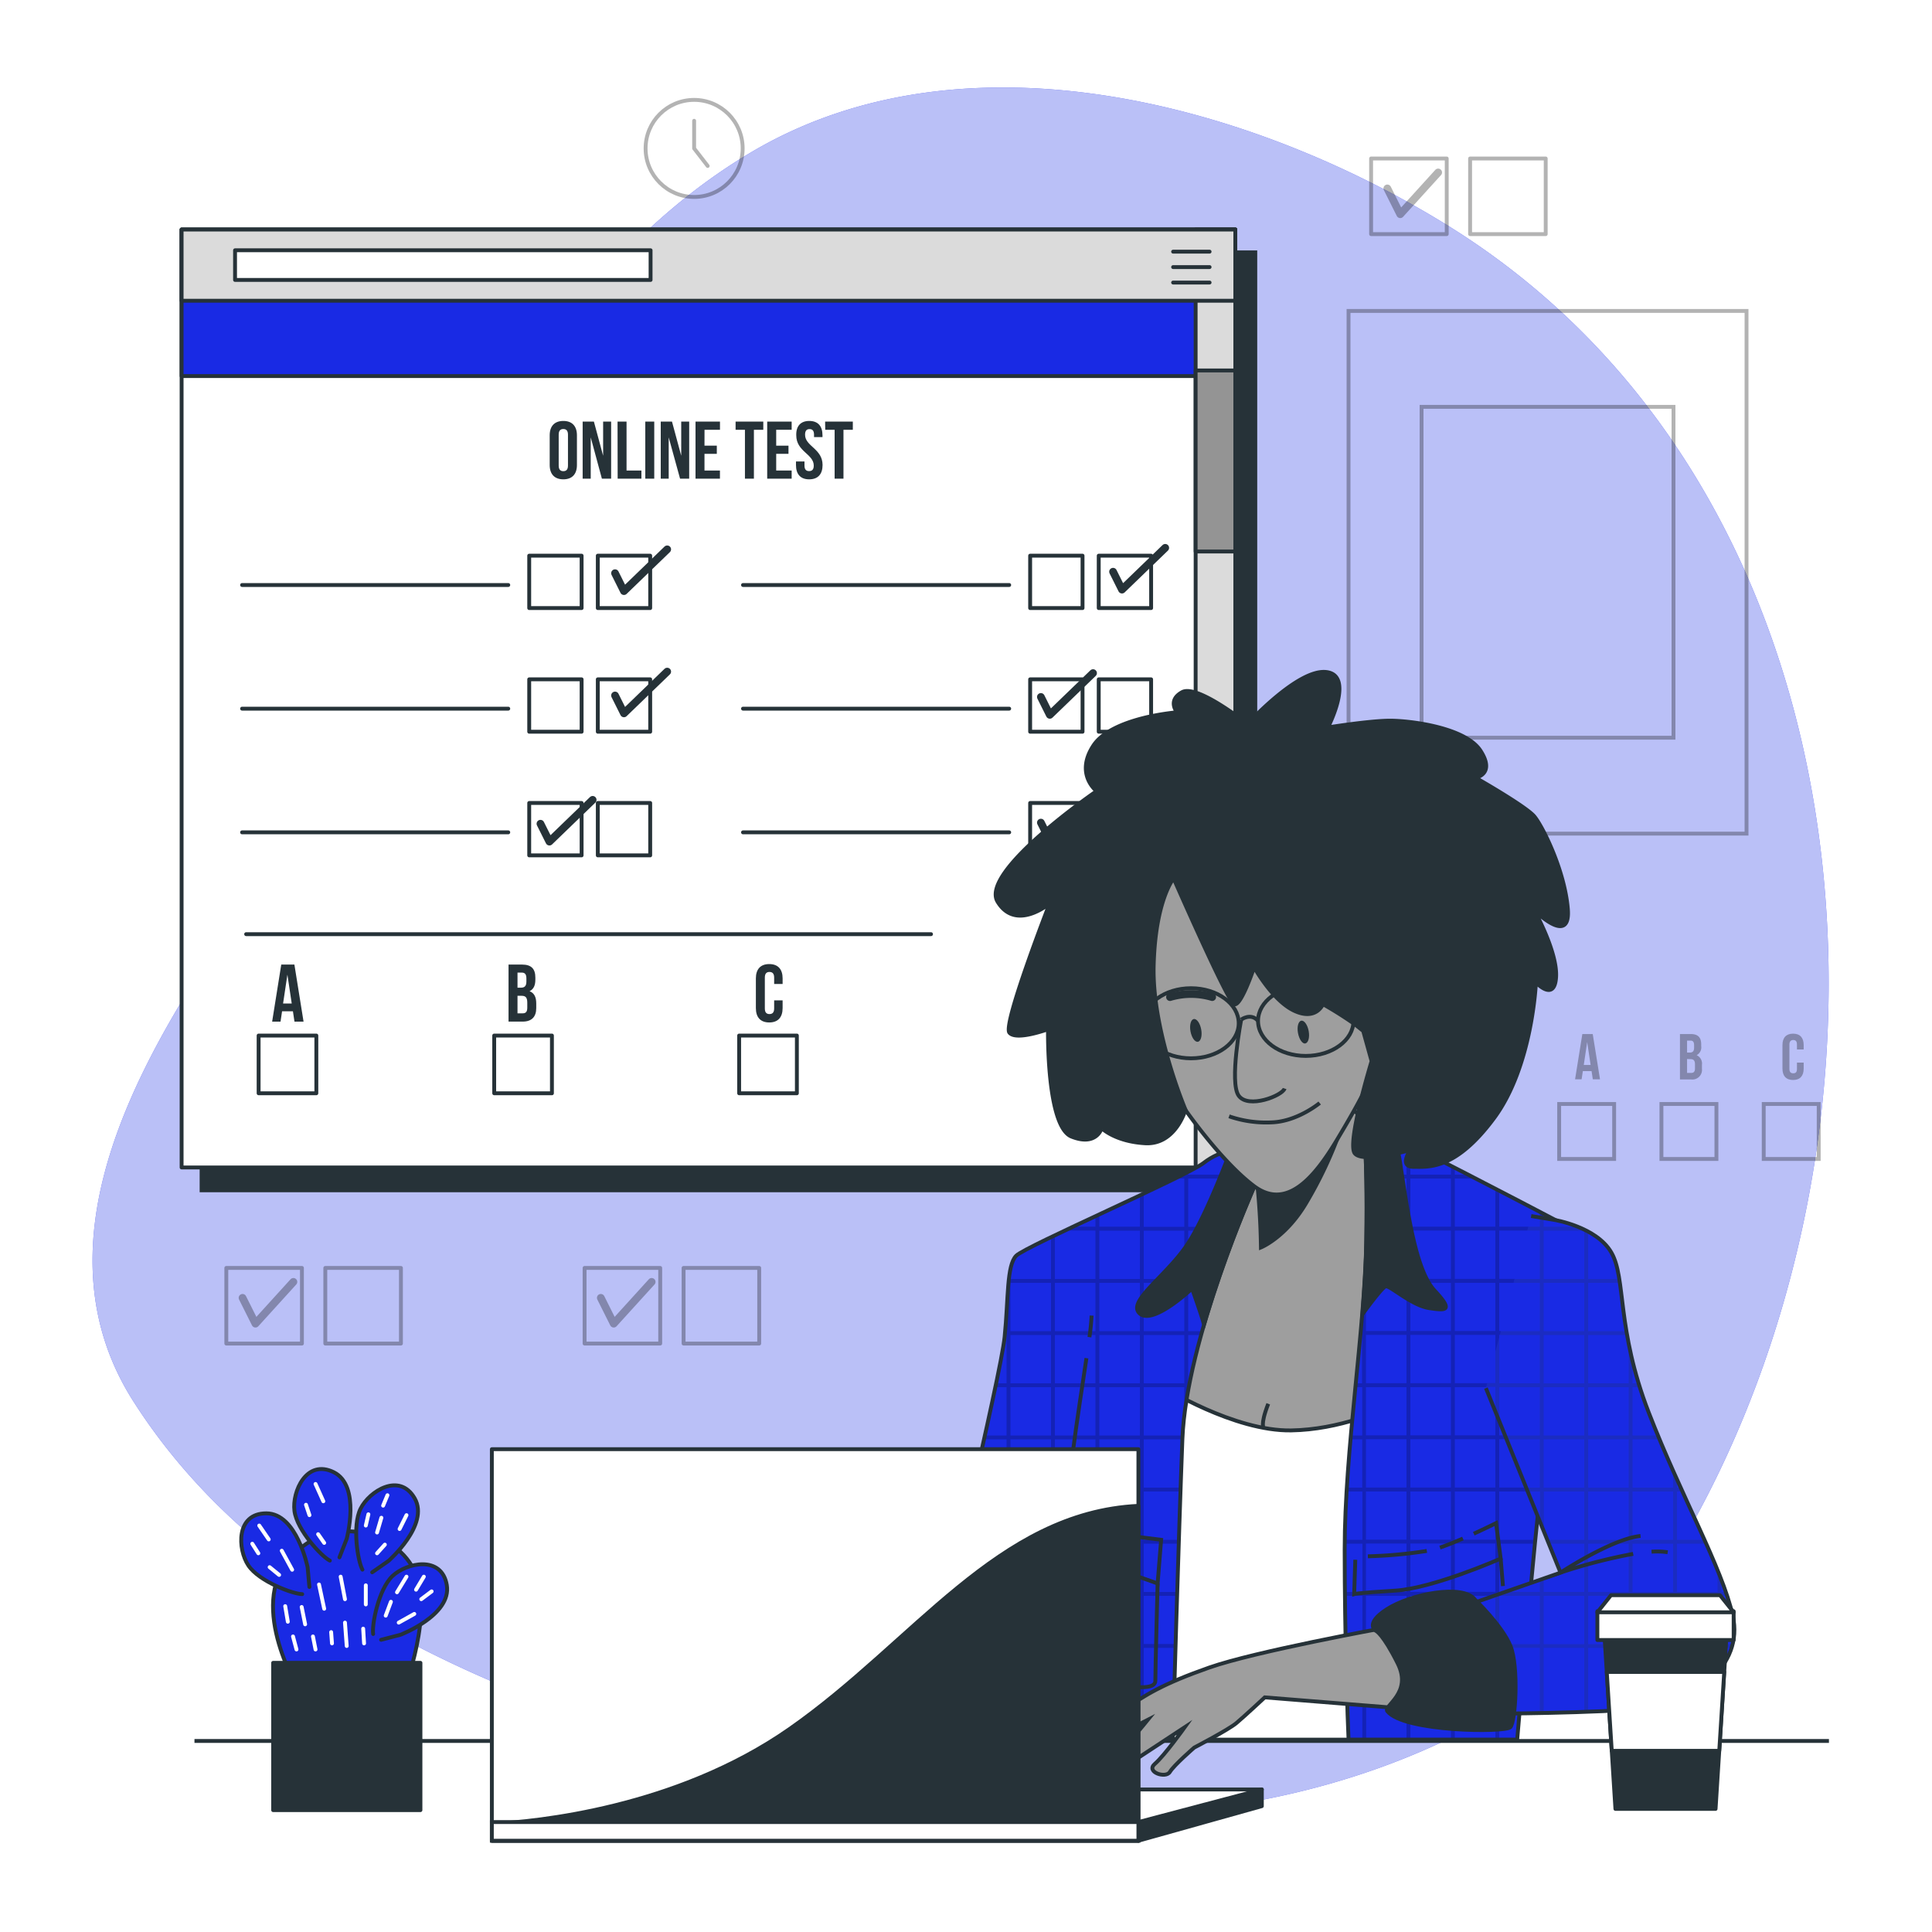 <svg class="animated" id="freepik_stories-online-test" xmlns="http://www.w3.org/2000/svg" viewBox="0 0 500 500" version="1.1" xmlns:xlink="http://www.w3.org/1999/xlink" xmlns:svgjs="http://svgjs.com/svgjs"><style>svg#freepik_stories-online-test:not(.animated) .animable {opacity: 0;}svg#freepik_stories-online-test.animated #freepik--Test--inject-67 {animation: 1s 1 forwards cubic-bezier(.36,-0.01,.5,1.38) slideUp,1.5s Infinite  linear wind;animation-delay: 0s,1s;}svg#freepik_stories-online-test.animated #freepik--Character--inject-67 {animation: 1.8s 1 forwards ease-in slideRight;animation-delay: 0s;}            @keyframes slideUp {                0% {                    opacity: 0;                    transform: translateY(30px);                }                100% {                    opacity: 1;                    transform: inherit;                }            }                    @keyframes wind {                0% {                    transform: rotate( 0deg );                }                25% {                    transform: rotate( 1deg );                }                75% {                    transform: rotate( -1deg );                }            }                    @keyframes slideRight {                0% {                    opacity: 0;                    transform: translateX(30px);                }                100% {                    opacity: 1;                    transform: translateX(0);                }            }        </style><g id="freepik--background-simple--inject-67" class="animable" style="transform-origin: 248.603px 246.353px;"><path d="M401.7,434.26a124.18,124.18,0,0,0,38.24-43.52c57.16-107.09,44.25-265-65.83-332.73C323.23,26.71,250,6.9,195,39.05c-44.6,26.07-71.94,75.16-94.56,119.82C86.23,187,74.52,217.19,57,243.47c-22.72,34.08-47.73,79.6-22.48,119.2,34.41,53.94,99.4,78.57,158.33,94.79,63.94,17.59,135.84,20.09,194.9-14.23Q394.92,439.06,401.7,434.26Z" style="fill: rgb(25, 42, 228); transform-origin: 248.603px 246.353px;" id="eldtckq3rghqj" class="animable"></path><g id="elastfms2x187"><path d="M401.7,434.26a124.18,124.18,0,0,0,38.24-43.52c57.16-107.09,44.25-265-65.83-332.73C323.23,26.71,250,6.9,195,39.05c-44.6,26.07-71.94,75.16-94.56,119.82C86.23,187,74.52,217.19,57,243.47c-22.72,34.08-47.73,79.6-22.48,119.2,34.41,53.94,99.4,78.57,158.33,94.79,63.94,17.59,135.84,20.09,194.9-14.23Q394.92,439.06,401.7,434.26Z" style="fill: rgb(255, 255, 255); opacity: 0.7; transform-origin: 248.603px 246.353px;" class="animable"></path></g></g><g id="freepik--Picture--inject-67" class="animable" style="transform-origin: 400.5px 148.105px;"><g id="el18vzuf51h1q"><g style="opacity: 0.3; transform-origin: 400.5px 148.105px;" class="animable"><rect x="349" y="80.47" width="103" height="135.27" style="fill: none; stroke: rgb(0, 0, 0); stroke-miterlimit: 10; transform-origin: 400.5px 148.105px;" id="el9vz9y479rmu" class="animable"></rect><rect x="367.9" y="105.29" width="65.2" height="85.63" style="fill: none; stroke: rgb(0, 0, 0); stroke-miterlimit: 10; transform-origin: 400.5px 148.105px;" id="elq2g1cgg55is" class="animable"></rect></g></g></g><g id="freepik--Test--inject-67" class="animable" style="transform-origin: 185.935px 183.725px;"><rect x="52.17" y="65.31" width="272.7" height="242.74" style="fill: rgb(38, 50, 56); stroke: rgb(38, 50, 56); stroke-miterlimit: 10; transform-origin: 188.52px 186.68px;" id="elvbv6ns0z43a" class="animable"></rect><rect x="47" y="59.4" width="272.7" height="242.74" style="fill: rgb(255, 255, 255); stroke: rgb(38, 50, 56); stroke-linecap: round; stroke-linejoin: round; transform-origin: 183.35px 180.77px;" id="elfcrblb019ft" class="animable"></rect><g id="elcy58d5hxld5"><rect x="266.6" y="143.81" width="13.56" height="13.56" style="fill: rgb(255, 255, 255); stroke: rgb(38, 50, 56); stroke-linecap: round; stroke-linejoin: round; transform-origin: 273.38px 150.59px; transform: rotate(180deg);" class="animable"></rect></g><g id="el6nqonrt20ty"><rect x="284.35" y="143.81" width="13.56" height="13.56" style="fill: rgb(255, 255, 255); stroke: rgb(38, 50, 56); stroke-linecap: round; stroke-linejoin: round; transform-origin: 291.13px 150.59px; transform: rotate(180deg);" class="animable"></rect></g><line x1="261.18" y1="151.4" x2="192.29" y2="151.4" style="fill: rgb(255, 255, 255); stroke: rgb(38, 50, 56); stroke-linecap: round; stroke-linejoin: round; transform-origin: 226.735px 151.4px;" id="el5p8622qerxm" class="animable"></line><g id="el87bhxajl2ja"><rect x="266.6" y="175.81" width="13.56" height="13.56" style="fill: rgb(255, 255, 255); stroke: rgb(38, 50, 56); stroke-linecap: round; stroke-linejoin: round; transform-origin: 273.38px 182.59px; transform: rotate(180deg);" class="animable"></rect></g><g id="elbbh4vd5trir"><rect x="284.35" y="175.81" width="13.56" height="13.56" style="fill: rgb(255, 255, 255); stroke: rgb(38, 50, 56); stroke-linecap: round; stroke-linejoin: round; transform-origin: 291.13px 182.59px; transform: rotate(180deg);" class="animable"></rect></g><line x1="261.18" y1="183.4" x2="192.29" y2="183.4" style="fill: rgb(255, 255, 255); stroke: rgb(38, 50, 56); stroke-linecap: round; stroke-linejoin: round; transform-origin: 226.735px 183.4px;" id="el046x7m75eeby" class="animable"></line><g id="el97hz6c1xo6k"><rect x="266.6" y="207.81" width="13.56" height="13.56" style="fill: rgb(255, 255, 255); stroke: rgb(38, 50, 56); stroke-linecap: round; stroke-linejoin: round; transform-origin: 273.38px 214.59px; transform: rotate(180deg);" class="animable"></rect></g><g id="el77klppcr3e"><rect x="284.35" y="207.81" width="13.56" height="13.56" style="fill: rgb(255, 255, 255); stroke: rgb(38, 50, 56); stroke-linecap: round; stroke-linejoin: round; transform-origin: 291.13px 214.59px; transform: rotate(180deg);" class="animable"></rect></g><line x1="261.18" y1="215.41" x2="192.29" y2="215.41" style="fill: rgb(255, 255, 255); stroke: rgb(38, 50, 56); stroke-linecap: round; stroke-linejoin: round; transform-origin: 226.735px 215.41px;" id="el1kj1bod3ezz" class="animable"></line><g id="el29sr75yai55"><rect x="136.96" y="143.81" width="13.56" height="13.56" style="fill: rgb(255, 255, 255); stroke: rgb(38, 50, 56); stroke-linecap: round; stroke-linejoin: round; transform-origin: 143.74px 150.59px; transform: rotate(180deg);" class="animable"></rect></g><g id="elm1a5o33ebil"><rect x="154.71" y="143.81" width="13.56" height="13.56" style="fill: rgb(255, 255, 255); stroke: rgb(38, 50, 56); stroke-linecap: round; stroke-linejoin: round; transform-origin: 161.49px 150.59px; transform: rotate(180deg);" class="animable"></rect></g><line x1="131.54" y1="151.4" x2="62.65" y2="151.4" style="fill: rgb(255, 255, 255); stroke: rgb(38, 50, 56); stroke-linecap: round; stroke-linejoin: round; transform-origin: 97.095px 151.4px;" id="elcewb7j0l1bk" class="animable"></line><g id="el43tg8n2wni2"><rect x="136.96" y="175.81" width="13.56" height="13.56" style="fill: rgb(255, 255, 255); stroke: rgb(38, 50, 56); stroke-linecap: round; stroke-linejoin: round; transform-origin: 143.74px 182.59px; transform: rotate(180deg);" class="animable"></rect></g><g id="ell0p7937hay"><rect x="154.71" y="175.81" width="13.56" height="13.56" style="fill: rgb(255, 255, 255); stroke: rgb(38, 50, 56); stroke-linecap: round; stroke-linejoin: round; transform-origin: 161.49px 182.59px; transform: rotate(180deg);" class="animable"></rect></g><line x1="131.54" y1="183.4" x2="62.65" y2="183.4" style="fill: rgb(255, 255, 255); stroke: rgb(38, 50, 56); stroke-linecap: round; stroke-linejoin: round; transform-origin: 97.095px 183.4px;" id="elhxnc5m50oiu" class="animable"></line><g id="el6p885xisb6g"><rect x="136.96" y="207.81" width="13.56" height="13.56" style="fill: rgb(255, 255, 255); stroke: rgb(38, 50, 56); stroke-linecap: round; stroke-linejoin: round; transform-origin: 143.74px 214.59px; transform: rotate(180deg);" class="animable"></rect></g><g id="elc3rqkzkegr"><rect x="154.71" y="207.81" width="13.56" height="13.56" style="fill: rgb(255, 255, 255); stroke: rgb(38, 50, 56); stroke-linecap: round; stroke-linejoin: round; transform-origin: 161.49px 214.59px; transform: rotate(180deg);" class="animable"></rect></g><line x1="131.54" y1="215.41" x2="62.65" y2="215.41" style="fill: rgb(255, 255, 255); stroke: rgb(38, 50, 56); stroke-linecap: round; stroke-linejoin: round; transform-origin: 97.095px 215.41px;" id="elz1kariae4h" class="animable"></line><rect x="66.93" y="268" width="14.94" height="14.94" style="fill: rgb(255, 255, 255); stroke: rgb(38, 50, 56); stroke-linecap: round; stroke-linejoin: round; transform-origin: 74.4px 275.47px;" id="eludwjheof66t" class="animable"></rect><rect x="127.9" y="268" width="14.94" height="14.94" style="fill: rgb(255, 255, 255); stroke: rgb(38, 50, 56); stroke-linecap: round; stroke-linejoin: round; transform-origin: 135.37px 275.47px;" id="el1crvq5stn8yi" class="animable"></rect><rect x="191.29" y="268" width="14.94" height="14.94" style="fill: rgb(255, 255, 255); stroke: rgb(38, 50, 56); stroke-linecap: round; stroke-linejoin: round; transform-origin: 198.76px 275.47px;" id="elakncbpl3t7h" class="animable"></rect><polyline points="159.17 148.34 161.48 152.98 172.67 142.17" style="fill: none; stroke: rgb(38, 50, 56); stroke-linecap: round; stroke-linejoin: round; stroke-width: 2px; transform-origin: 165.92px 147.575px;" id="el5h7w8tddmcp" class="animable"></polyline><polyline points="159.17 179.99 161.48 184.62 172.67 173.81" style="fill: none; stroke: rgb(38, 50, 56); stroke-linecap: round; stroke-linejoin: round; stroke-width: 2px; transform-origin: 165.92px 179.215px;" id="els9bgvc1cn8" class="animable"></polyline><polyline points="139.87 213.18 142.19 217.81 153.38 207" style="fill: none; stroke: rgb(38, 50, 56); stroke-linecap: round; stroke-linejoin: round; stroke-width: 2px; transform-origin: 146.625px 212.405px;" id="elxbgjvx65p6" class="animable"></polyline><polyline points="288.06 147.96 290.37 152.59 301.56 141.78" style="fill: none; stroke: rgb(38, 50, 56); stroke-linecap: round; stroke-linejoin: round; stroke-width: 2px; transform-origin: 294.81px 147.185px;" id="el04ouvv2wk0w9" class="animable"></polyline><polyline points="269.38 180.37 271.69 185 282.88 174.2" style="fill: none; stroke: rgb(38, 50, 56); stroke-linecap: round; stroke-linejoin: round; stroke-width: 2px; transform-origin: 276.13px 179.6px;" id="el23p712t35c6" class="animable"></polyline><polyline points="269.38 212.89 271.69 217.52 282.88 206.72" style="fill: none; stroke: rgb(38, 50, 56); stroke-linecap: round; stroke-linejoin: round; stroke-width: 2px; transform-origin: 276.13px 212.12px;" id="el77aq2juhxu8" class="animable"></polyline><rect x="47" y="59.4" width="272.7" height="37.92" style="fill: rgb(25, 42, 228); stroke: rgb(38, 50, 56); stroke-linecap: round; stroke-linejoin: round; transform-origin: 183.35px 78.36px;" id="elle5zax3rly" class="animable"></rect><rect x="309.43" y="59.4" width="10.27" height="242.74" style="fill: rgb(219, 219, 219); stroke: rgb(38, 50, 56); stroke-linecap: round; stroke-linejoin: round; transform-origin: 314.565px 180.77px;" id="el1zgvsp4lpp7" class="animable"></rect><rect x="309.43" y="95.88" width="10.27" height="46.85" style="fill: rgb(148, 148, 148); stroke: rgb(38, 50, 56); stroke-linecap: round; stroke-linejoin: round; transform-origin: 314.565px 119.305px;" id="elvddn3oqhtdp" class="animable"></rect><rect x="47" y="59.4" width="272.7" height="18.44" style="fill: rgb(219, 219, 219); stroke: rgb(38, 50, 56); stroke-linecap: round; stroke-linejoin: round; transform-origin: 183.35px 68.62px;" id="el2mqt1ktq9n8" class="animable"></rect><rect x="60.83" y="64.77" width="107.54" height="7.68" style="fill: rgb(255, 255, 255); stroke: rgb(38, 50, 56); stroke-linecap: round; stroke-linejoin: round; transform-origin: 114.6px 68.61px;" id="el5i1xomqi2fy" class="animable"></rect><line x1="303.6" y1="65.13" x2="313.04" y2="65.13" style="fill: none; stroke: rgb(38, 50, 56); stroke-linecap: round; stroke-linejoin: round; transform-origin: 308.32px 65.13px;" id="elenx4qzdxtck" class="animable"></line><line x1="303.6" y1="69.12" x2="313.04" y2="69.12" style="fill: none; stroke: rgb(38, 50, 56); stroke-linecap: round; stroke-linejoin: round; transform-origin: 308.32px 69.12px;" id="el0g8ym05i2ip" class="animable"></line><line x1="303.6" y1="73.12" x2="313.04" y2="73.12" style="fill: none; stroke: rgb(38, 50, 56); stroke-linecap: round; stroke-linejoin: round; transform-origin: 308.32px 73.12px;" id="el15o06lbtlmc" class="animable"></line><path d="M142.26,112.66c0-2.37,1.25-3.72,3.53-3.72s3.52,1.35,3.52,3.72v7.68c0,2.36-1.24,3.71-3.52,3.71s-3.53-1.35-3.53-3.71Zm2.33,7.83c0,1.05.46,1.45,1.2,1.45s1.2-.4,1.2-1.45v-8c0-1.06-.46-1.46-1.2-1.46s-1.2.4-1.2,1.46Z" style="fill: rgb(38, 50, 56); transform-origin: 145.785px 116.495px;" id="el0xefmtbq86cr" class="animable"></path><path d="M152.88,113.19v10.69h-2.09V109.11h2.91l2.39,8.84v-8.84h2.07v14.77h-2.39Z" style="fill: rgb(38, 50, 56); transform-origin: 154.475px 116.495px;" id="ele73vs7zx5zs" class="animable"></path><path d="M159.82,109.11h2.33v12.66H166v2.11h-6.15Z" style="fill: rgb(38, 50, 56); transform-origin: 162.91px 116.495px;" id="elobzq0w7hmwb" class="animable"></path><path d="M167,109.11h2.32v14.77H167Z" style="fill: rgb(38, 50, 56); transform-origin: 168.16px 116.495px;" id="el0ty5jb35oi4j" class="animable"></path><path d="M173.06,113.19v10.69H171V109.11h2.91l2.39,8.84v-8.84h2.06v14.77H176Z" style="fill: rgb(38, 50, 56); transform-origin: 174.68px 116.495px;" id="elgnlrtzwtb3g" class="animable"></path><path d="M182.32,115.34h3.19v2.11h-3.19v4.32h4v2.11H180V109.11h6.33v2.11h-4Z" style="fill: rgb(38, 50, 56); transform-origin: 183.165px 116.495px;" id="elt2x92dhle2" class="animable"></path><path d="M190.37,109.11h7.17v2.11h-2.43v12.66h-2.32V111.22h-2.42Z" style="fill: rgb(38, 50, 56); transform-origin: 193.955px 116.495px;" id="elqmfp6ejhje" class="animable"></path><path d="M200.88,115.34h3.18v2.11h-3.18v4.32h4v2.11h-6.33V109.11h6.33v2.11h-4Z" style="fill: rgb(38, 50, 56); transform-origin: 201.715px 116.495px;" id="elmr1u704m4" class="animable"></path><path d="M209.44,108.94c2.26,0,3.42,1.35,3.42,3.72v.46h-2.19v-.61c0-1.06-.42-1.46-1.16-1.46s-1.16.4-1.16,1.46c0,3,4.53,3.61,4.53,7.83,0,2.36-1.18,3.71-3.46,3.71S206,122.7,206,120.34v-.91h2.2v1.06c0,1.05.46,1.43,1.2,1.43s1.2-.38,1.2-1.43c0-3-4.53-3.61-4.53-7.83C206,110.29,207.19,108.94,209.44,108.94Z" style="fill: rgb(38, 50, 56); transform-origin: 209.44px 116.495px;" id="elgb14yub7uj6" class="animable"></path><path d="M213.54,109.11h7.17v2.11h-2.42v12.66H216V111.22h-2.43Z" style="fill: rgb(38, 50, 56); transform-origin: 217.125px 116.495px;" id="elose2icw5qgn" class="animable"></path><path d="M78.56,264.4H76.21l-.4-2.68H73l-.4,2.68H70.43l2.36-14.77h3.4Zm-5.3-4.69H75.5l-1.12-7.47Z" style="fill: rgb(38, 50, 56); transform-origin: 74.495px 257.015px;" id="el9zl5q1ee64i" class="animable"></path><path d="M138.55,253v.52c0,1.52-.46,2.49-1.5,3,1.25.48,1.73,1.6,1.73,3.16v1.21c0,2.28-1.2,3.5-3.52,3.5h-3.65V249.63h3.5C137.52,249.63,138.55,250.75,138.55,253Zm-4.62-1.29v3.9h.91c.86,0,1.39-.38,1.39-1.56v-.82c0-1.06-.36-1.52-1.18-1.52Zm0,6v4.54h1.33c.78,0,1.2-.36,1.2-1.46v-1.28c0-1.38-.44-1.8-1.49-1.8Z" style="fill: rgb(38, 50, 56); transform-origin: 135.195px 257.01px;" id="elw31mz7gqb0o" class="animable"></path><path d="M202.54,258.89v2c0,2.37-1.18,3.72-3.46,3.72s-3.46-1.35-3.46-3.72v-7.68c0-2.36,1.18-3.71,3.46-3.71s3.46,1.35,3.46,3.71v1.44h-2.19V253c0-1.06-.47-1.46-1.21-1.46s-1.2.4-1.2,1.46v8c0,1.06.47,1.44,1.2,1.44s1.21-.38,1.21-1.44v-2.11Z" style="fill: rgb(38, 50, 56); transform-origin: 199.08px 257.055px;" id="el7o2i1zyne4e" class="animable"></path><line x1="63.7" y1="241.76" x2="240.95" y2="241.76" style="fill: rgb(255, 255, 255); stroke: rgb(38, 50, 56); stroke-linecap: round; stroke-linejoin: round; transform-origin: 152.325px 241.76px;" id="el37hcygeq6lt" class="animable"></line></g><g id="freepik--Graphics--inject-67" class="animable" style="transform-origin: 264.625px 185.859px;"><g id="elz1aiu49dho"><rect x="354.84" y="41.02" width="19.57" height="19.57" style="fill: none; stroke: rgb(0, 0, 0); stroke-linecap: round; stroke-linejoin: round; opacity: 0.3; transform-origin: 364.625px 50.805px; transform: rotate(180deg);" class="animable"></rect></g><g id="el515rrll8hrj"><rect x="380.46" y="41.02" width="19.57" height="19.57" style="fill: none; stroke: rgb(0, 0, 0); stroke-linecap: round; stroke-linejoin: round; opacity: 0.3; transform-origin: 390.245px 50.805px; transform: rotate(180deg);" class="animable"></rect></g><g id="el21fz4cjxj5c"><polyline points="359.04 48.76 362.38 55.44 372.2 44.63" style="fill: none; stroke: rgb(0, 0, 0); stroke-linecap: round; stroke-linejoin: round; stroke-width: 2px; opacity: 0.3; transform-origin: 365.62px 50.035px;" class="animable"></polyline></g><g id="eli20z3jgdnll"><rect x="58.57" y="328.14" width="19.57" height="19.57" style="fill: none; stroke: rgb(0, 0, 0); stroke-linecap: round; stroke-linejoin: round; opacity: 0.3; transform-origin: 68.355px 337.925px; transform: rotate(180deg);" class="animable"></rect></g><g id="ely5zttddnkh"><rect x="84.19" y="328.14" width="19.57" height="19.57" style="fill: none; stroke: rgb(0, 0, 0); stroke-linecap: round; stroke-linejoin: round; opacity: 0.3; transform-origin: 93.975px 337.925px; transform: rotate(180deg);" class="animable"></rect></g><g id="elx5r6nymhtjd"><polyline points="62.77 335.88 66.11 342.56 75.93 331.75" style="fill: none; stroke: rgb(0, 0, 0); stroke-linecap: round; stroke-linejoin: round; stroke-width: 2px; opacity: 0.3; transform-origin: 69.35px 337.155px;" class="animable"></polyline></g><g id="elbc5jgu4pjs8"><rect x="151.29" y="328.14" width="19.57" height="19.57" style="fill: none; stroke: rgb(0, 0, 0); stroke-linecap: round; stroke-linejoin: round; opacity: 0.3; transform-origin: 161.075px 337.925px; transform: rotate(180deg);" class="animable"></rect></g><g id="elvw6ksuhdzv7"><rect x="176.91" y="328.14" width="19.57" height="19.57" style="fill: none; stroke: rgb(0, 0, 0); stroke-linecap: round; stroke-linejoin: round; opacity: 0.3; transform-origin: 186.695px 337.925px; transform: rotate(180deg);" class="animable"></rect></g><g id="elov0l2m8duo"><polyline points="155.49 335.88 158.83 342.56 168.65 331.75" style="fill: none; stroke: rgb(0, 0, 0); stroke-linecap: round; stroke-linejoin: round; stroke-width: 2px; opacity: 0.3; transform-origin: 162.07px 337.155px;" class="animable"></polyline></g><g id="elye3gafwcr7j"><g style="opacity: 0.3; transform-origin: 179.64px 38.41px;" class="animable"><g id="eledk4cvcaijl"><circle cx="179.64" cy="38.41" r="12.56" style="fill: none; stroke: rgb(0, 0, 0); stroke-linecap: round; stroke-linejoin: round; transform-origin: 179.64px 38.41px; transform: rotate(-9.18deg);" class="animable"></circle></g><polyline points="183.15 42.95 179.64 38.41 179.64 31.26" style="fill: none; stroke: rgb(0, 0, 0); stroke-linecap: round; stroke-linejoin: round; transform-origin: 181.395px 37.105px;" id="elzdf4vkmcyob" class="animable"></polyline></g></g><g id="elctov0ro6hi"><g style="opacity: 0.3; transform-origin: 437.095px 283.725px;" class="animable"><path d="M414.08,279.32h-1.86l-.32-2.12h-2.26l-.32,2.12h-1.69l1.88-11.71h2.69Zm-4.2-3.71h1.77l-.89-5.93Z" id="elqby7v8izmxd" class="animable" style="transform-origin: 410.855px 273.465px;"></path><path d="M440.27,270.3v.42a2.29,2.29,0,0,1-1.18,2.36,2.38,2.38,0,0,1,1.37,2.51v1a2.49,2.49,0,0,1-2.8,2.77h-2.89V267.61h2.78C439.45,267.61,440.27,268.49,440.27,270.3Zm-3.66-1v3.1h.72c.68,0,1.1-.3,1.1-1.24v-.65c0-.84-.28-1.21-.94-1.21Zm0,4.77v3.6h1.05c.62,0,1-.28,1-1.15v-1c0-1.08-.36-1.42-1.19-1.42Z" id="elx8v23iwyy3" class="animable" style="transform-origin: 437.627px 273.496px;"></path><path d="M466.79,275v1.55c0,1.88-.93,2.95-2.74,2.95s-2.75-1.07-2.75-2.95v-6.09c0-1.88.94-2.95,2.75-2.95s2.74,1.07,2.74,2.95v1.14h-1.74V270.3c0-.84-.37-1.15-.95-1.15s-1,.31-1,1.15v6.33c0,.84.37,1.14,1,1.14s.95-.3.95-1.14V275Z" id="elge0jgws18jt" class="animable" style="transform-origin: 464.045px 273.505px;"></path><rect x="403.51" y="285.71" width="14.23" height="14.23" style="fill: none; stroke: rgb(0, 0, 0); stroke-miterlimit: 10; transform-origin: 410.625px 292.825px;" id="elre5251j4uef" class="animable"></rect><rect x="429.98" y="285.71" width="14.23" height="14.23" style="fill: none; stroke: rgb(0, 0, 0); stroke-miterlimit: 10; transform-origin: 437.095px 292.825px;" id="elfrtu5ztxwlc" class="animable"></rect><rect x="456.45" y="285.71" width="14.23" height="14.23" style="fill: none; stroke: rgb(0, 0, 0); stroke-miterlimit: 10; transform-origin: 463.565px 292.825px;" id="elsz9dnsvi38" class="animable"></rect></g></g></g><g id="freepik--Table--inject-67" class="animable" style="transform-origin: 261.83px 450.56px;"><line x1="80.44" y1="450.56" x2="50.33" y2="450.56" style="fill: none; stroke: rgb(38, 50, 56); stroke-miterlimit: 10; transform-origin: 65.385px 450.56px;" id="elek2cesnerm5" class="animable"></line><line x1="473.33" y1="450.56" x2="90.25" y2="450.56" style="fill: none; stroke: rgb(38, 50, 56); stroke-miterlimit: 10; transform-origin: 281.79px 450.56px;" id="el67i508a89on" class="animable"></line></g><g id="freepik--Character--inject-67" class="animable animator-active" style="transform-origin: 318.325px 317.192px;"><path d="M357.64,450.22l6.44-97.8,4.74-46.5-13-14.51-6.52-4.74s-9.18,8-15.69,9.77S320.84,300,320.84,300s-22.21,41.76-24,60.71-4.74,89.15-4.74,89.15l2.47.36Z" style="fill: rgb(158, 158, 158); stroke: rgb(38, 50, 56); stroke-miterlimit: 10; transform-origin: 330.46px 368.445px;" id="elzb79ou91au" class="animable"></path><path d="M327.11,369.59s-1.11-.57,1.11-6.29" style="fill: none; stroke: rgb(38, 50, 56); stroke-miterlimit: 10; transform-origin: 327.526px 366.445px;" id="el2i22zu9twda" class="animable"></path><path d="M324.5,299a192.16,192.16,0,0,1,1.83,23.84s6.67-2.67,12-12a107.77,107.77,0,0,0,7.58-15.66Z" style="fill: rgb(38, 50, 56); stroke: rgb(38, 50, 56); stroke-miterlimit: 10; transform-origin: 335.205px 309.01px;" id="eljglcr37w0e9" class="animable"></path><path d="M357.64,450.22l5.79-87.93c-5.68,2.9-16.89,7.69-29.26,7.9-14.82.25-33.17-11.26-33.17-11.26l-4.13,1.62c0,.05,0,.11,0,.16-1.78,19-4.74,89.15-4.74,89.15l2.47.36Z" style="fill: rgb(255, 255, 255); stroke: rgb(38, 50, 56); stroke-miterlimit: 10; transform-origin: 327.78px 404.575px;" id="elgufzn369sji" class="animable"></path><path d="M348,401c0,22.65.78,44.44,1,49.2h43.65c.6-7.06,4.36-51,6.29-66.75,2.11-17.21,15.95-42.83,15.95-52s2.81-7.72-9.83-14.39-40.52-21.07-44.38-22.83-8.08-6-8.08-6,1.4,8.78,1,32.65S348,375.39,348,401Z" style="fill: rgb(25, 42, 228); transform-origin: 381.578px 369.215px;" id="elnbia01tc06" class="animable"></path><g id="elhcctdd08jy6"><g style="opacity: 0.2; transform-origin: 381.515px 369.285px;" class="animable"><path d="M352.6,288.32a118.58,118.58,0,0,1,.9,12.52V289.17C352.94,288.66,352.6,288.32,352.6,288.32Z" id="elv6jfun2h2ji" class="animable" style="transform-origin: 353.05px 294.58px;"></path><path d="M410,345.47v3c.34-.91.68-1.79,1-2.66v-.36h.13c.13-.33.25-.67.37-1H411V332h3.87c0-.15,0-.31,0-.46s0-.36,0-.54H411V320.34c-.31-.19-.64-.37-1-.57V331H399.5v-12.5h8.12l-1.88-1H399.5V314.2l-1-.53v3.8H388v-9.26l-1-.52v9.78H376.5V305h5.23l-1.94-1H376.5v-1.69l-1-.52V304H365v-7.55c-.35-.18-.68-.35-1-.5V304H353.6c0,.33,0,.66,0,1H364v12.5H353.69c0,.33,0,.66,0,1H364V331H353.5v-4.75c-.2,4.88-.56,10-1,15.21v3h-.26l-.09,1h.35V358H351l-.1,1h1.65v12.5h-2.84l-.09,1h2.93V385h-3.9l-.06,1h4v12.5h-4.43c0,.34,0,.67,0,1h4.44V412h-4.41c0,.34,0,.67,0,1h4.4v12.5h-4.2c0,.34,0,.67,0,1h4.18v23.75h1V426.47H364v23.75h1V426.47h10.5v23.75h1V426.47H387v23.75h1V426.47h6.73c0-.33,0-.66.09-1H388V413H396c0-.33.07-.66.1-1H388v-12.5h9.24c0-.34.06-.66.1-1H388V386h10.5v1.33l.44-3.83c.14-1.12.33-2.28.56-3.47v-7.53h1.87l.3-1H399.5V359H406c.13-.33.25-.67.38-1H399.5v-12.5ZM399.5,332H410v12.5H399.5ZM364,425.47H353.5V413H364Zm0-13.5H353.5v-12.5H364Zm0-13.5H353.5V386H364Zm0-13.5H353.5v-12.5H364Zm0-13.5H353.5V359H364Zm0-13.5H353.5v-12.5H364Zm0-13.5H353.5V332H364Zm11.5,81H365V413h10.5Zm0-13.5H365v-12.5h10.5Zm0-13.5H365V386h10.5Zm0-13.5H365v-12.5h10.5Zm0-13.5H365V359h10.5Zm0-13.5H365v-12.5h10.5Zm0-13.5H365V332h10.5Zm0-13.5H365v-12.5h10.5Zm0-13.5H365V305h10.5Zm11.5,108H376.5V413H387Zm0-13.5H376.5v-12.5H387Zm0-13.5H376.5V386H387Zm0-13.5H376.5v-12.5H387Zm0-13.5H376.5V359H387Zm0-13.5H376.5v-12.5H387Zm0-13.5H376.5V332H387Zm0-13.5H376.5v-12.5H387Zm11.5,54H388v-12.5h10.5Zm0-13.5H388V359h10.5Zm0-13.5H388v-12.5h10.5Zm0-13.5H388V332h10.5Zm0-13.5H388v-12.5h10.5Z" id="eles18g9z4em" class="animable" style="transform-origin: 381.515px 373.1px;"></path></g></g><path d="M348,401c0,22.65.78,44.44,1,49.2h43.65c.6-7.06,4.36-51,6.29-66.75,2.11-17.21,15.95-42.83,15.95-52s2.81-7.72-9.83-14.39-40.52-21.07-44.38-22.83-8.08-6-8.08-6,1.4,8.78,1,32.65S348,375.39,348,401Z" style="fill: none; stroke: rgb(38, 50, 56); stroke-miterlimit: 10; transform-origin: 381.578px 369.215px;" id="elpzancvslj7" class="animable"></path><path d="M352.6,288.32s1.4,8.78,1,32.65c-.08,6-.49,12.48-1,19.16,1.2-1.65,5.07-6.92,6-7.22,1.05-.35,6.67,4.92,11.23,5.62s6.32.7,1.41-4.57-7-20.71-8.78-32.3a45,45,0,0,0-1.63-7.32l-.12,0C356.81,292.54,352.6,288.32,352.6,288.32Z" style="fill: rgb(38, 50, 56); stroke: rgb(38, 50, 56); stroke-miterlimit: 10; transform-origin: 363.392px 314.225px;" id="elu83npqatir" class="animable"></path><path d="M381.41,396.92c3.23-1.47,5.77-2.74,5.77-2.74l1.19,9.18s-17.48,7.7-27.25,8.29-10.66.89-10.66.89l.29-8.88" style="fill: none; stroke: rgb(38, 50, 56); stroke-miterlimit: 10; transform-origin: 369.415px 403.36px;" id="ello7sut38qcs" class="animable"></path><path d="M372.66,400.51c1.79-.6,3.89-1.45,5.94-2.34" style="fill: none; stroke: rgb(38, 50, 56); stroke-miterlimit: 10; transform-origin: 375.63px 399.34px;" id="eluelhbhtc1es" class="animable"></path><path d="M354,402.77a117.16,117.16,0,0,0,15.26-1.39" style="fill: none; stroke: rgb(38, 50, 56); stroke-miterlimit: 10; transform-origin: 361.63px 402.075px;" id="elka8hrquzmmi" class="animable"></path><line x1="388.37" y1="403.36" x2="388.96" y2="410.47" style="fill: none; stroke: rgb(38, 50, 56); stroke-miterlimit: 10; transform-origin: 388.665px 406.915px;" id="el5pl16m6eg5i" class="animable"></line><path d="M254.39,450.22h49.12c.11-3.85,1.53-52.78,2.49-77.75,1-26,18.64-65.44,18.64-65.44s2.36-5.56-.14-8.06-8.5-1.5-13,2-46,21.5-48.5,24-2,11-3,21-17.5,79-17.5,79-4.5,1-6,2-1.5,4-1.5,4,2,.5,8,3.5C248.52,437.23,253.61,448.43,254.39,450.22Z" style="fill: rgb(25, 42, 228); transform-origin: 280.324px 373.901px;" id="elwjhf9l1t5y" class="animable"></path><g id="el5a6tbif9gmx"><path d="M318,318.47v5.11c.34-.92.67-1.81,1-2.67v-2.44h.94l.39-1H319V305h6.3c.07-.31.15-.65.2-1H319v-6.28c-.33.05-.66.1-1,.18V304H307.5v-.68l-1,.51V304h-.34l-2,1h2.34v12.5H296V308.9l-1,.47v8.1H284.5v-3.19l-1,.47v2.72h-5.81l-2.12,1h7.93V331H273V319.7l-1,.48V331H261.5v-2.52a88.39,88.39,0,0,0-1,11v5h-.36l-.09,1h.45V358h-2.69l-.21,1h2.9v12.5h-5.61c-.07.33-.15.67-.22,1h5.83V385h-8.65c-.08.34-.15.67-.23,1h8.88v12.5H250V393l-1,4.32v1.13h-.26l-.23,1H249V412h-3.42l-.24,1H249v12.5h-8.49a26.22,26.22,0,0,0-3,1h0v5.44c.3.12.63.26,1,.43v-5.87H249v14c.35.5.68,1,1,1.51v-15.5h10.5v23.75h1V426.47H272v23.75h1V426.47h10.5v23.75h1V426.47H295v23.75h1V426.47h8.21l0-1H296V413h8.63l0-1H296v-12.5h9.06l0-1H296V386h9.51c0-.33,0-.67,0-1H296v-12.5h10c0-.33,0-.66.05-1H296V359h10.5v7.39c.26-2.13.59-4.32,1-6.54V359h.16c.06-.33.13-.66.19-1h-.35v-12.5h3.35c.09-.33.19-.66.28-1H307.5V332H315c.12-.33.23-.67.34-1H307.5v-12.5ZM307.5,305H318v12.5H307.5Zm-47,120.5H250V413h10.5Zm0-13.5H250v-12.5h10.5Zm11.5,13.5H261.5V413H272Zm0-13.5H261.5v-12.5H272Zm0-13.5H261.5V386H272Zm0-13.5H261.5v-12.5H272Zm0-13.5H261.5V359H272Zm0-13.5H261.5v-12.5H272Zm0-13.5H261.5V332H272Zm11.5,81H273V413h10.5Zm0-13.5H273v-12.5h10.5Zm0-13.5H273V386h10.5Zm0-13.5H273v-12.5h10.5Zm0-13.5H273V359h10.5Zm0-13.5H273v-12.5h10.5Zm0-13.5H273V332h10.5Zm11.5,81H284.5V413H295Zm0-13.5H284.5v-12.5H295Zm0-13.5H284.5V386H295Zm0-13.5H284.5v-12.5H295Zm0-13.5H284.5V359H295Zm0-13.5H284.5v-12.5H295Zm0-13.5H284.5V332H295Zm0-13.5H284.5v-12.5H295Zm11.5,27H296v-12.5h10.5Zm0-13.5H296V332h10.5Zm0-13.5H296v-12.5h10.5Z" style="opacity: 0.2; transform-origin: 281.505px 373.99px;" class="animable"></path></g><path d="M254.39,450.22h49.12c.11-3.85,1.53-52.78,2.49-77.75,1-26,18.64-65.44,18.64-65.44s2.36-5.56-.14-8.06-8.5-1.5-13,2-46,21.5-48.5,24-2,11-3,21-17.5,79-17.5,79-4.5,1-6,2-1.5,4-1.5,4,2,.5,8,3.5C248.52,437.23,253.61,448.43,254.39,450.22Z" style="fill: none; stroke: rgb(38, 50, 56); stroke-miterlimit: 10; transform-origin: 280.324px 373.901px;" id="elsamxcaavyj" class="animable"></path><path d="M235,431s2,.5,8,3.5,11.5,16,11.5,16h9.69c.61-1.82,2.1-8.44-4.69-16.5-8-9.5-17-9-17-9s-4.5,1-6,2S235,431,235,431Z" style="fill: rgb(38, 50, 56); stroke: rgb(38, 50, 56); stroke-miterlimit: 10; transform-origin: 249.882px 437.748px;" id="elhr8rwyi44pv" class="animable"></path><path d="M318.46,297.78c-2.15,5.69-7.24,18.56-11.46,24.69-5.5,8-15.5,14.5-12,17.5s13.5-6.5,13.5-6.5,2.5,7,3,9a.75.75,0,0,0,.13.25,314.24,314.24,0,0,1,13-35.69s2.36-5.56-.14-8.06C323.2,297.67,321,297.33,318.46,297.78Z" style="fill: rgb(38, 50, 56); stroke: rgb(38, 50, 56); stroke-miterlimit: 10; transform-origin: 309.956px 320.156px;" id="el7nshtzqk258" class="animable"></path><path d="M281.94,346.05a52.05,52.05,0,0,0,.56-5.58" style="fill: none; stroke: rgb(38, 50, 56); stroke-miterlimit: 10; transform-origin: 282.22px 343.26px;" id="el5vkmje6awig" class="animable"></path><path d="M274,451.47s1.5-32,1.5-50.5c0-13.33,3.63-35.75,5.67-49.48" style="fill: none; stroke: rgb(38, 50, 56); stroke-miterlimit: 10; transform-origin: 277.585px 401.48px;" id="elrqydkl0qlno" class="animable"></path><path d="M276.5,394s8,2.5,12,3l12,1.5-.91,11.33s-.59-.33-9.59-3.33-14.5-5.5-14.5-5.5" style="fill: none; stroke: rgb(38, 50, 56); stroke-miterlimit: 10; transform-origin: 288px 401.915px;" id="elfjb99k3zgwc" class="animable"></path><path d="M299.59,409.8S299,432,299,435s-9,1-9,1" style="fill: none; stroke: rgb(38, 50, 56); stroke-miterlimit: 10; transform-origin: 294.795px 423.227px;" id="el9eivevlrr27" class="animable"></path><path d="M306.77,287.22s9.43,13.56,17.87,19.81,15.64-2.5,21.27-11.88,9.38-16.26,12.19-24.39,0-21.57-11.25-32.2-37.53-26.27-44.09-18.14-12.82,26-8.45,41.27A80.67,80.67,0,0,0,306.77,287.22Z" style="fill: rgb(158, 158, 158); stroke: rgb(38, 50, 56); stroke-miterlimit: 10; transform-origin: 325.985px 263.65px;" id="elskl13aotgts" class="animable"></path><path d="M302.8,258.05a19,19,0,0,1,10.91,0" style="fill: none; stroke: rgb(38, 50, 56); stroke-linecap: round; stroke-miterlimit: 10; stroke-width: 2px; transform-origin: 308.255px 257.65px;" id="elpl276rppu4" class="animable"></path><path d="M310.87,266.42c.3,1.62-.08,3.05-.85,3.19s-1.62-1.06-1.92-2.69.08-3.05.85-3.19S310.57,264.79,310.87,266.42Z" style="fill: rgb(38, 50, 56); transform-origin: 309.485px 266.67px;" id="eldllrhqg9lil" class="animable"></path><path d="M338.69,266.85c.29,1.62-.09,3-.85,3.19s-1.62-1.06-1.92-2.69.08-3.05.85-3.19S338.39,265.22,338.69,266.85Z" style="fill: rgb(38, 50, 56); transform-origin: 337.302px 267.104px;" id="el0tihwjr0htfp" class="animable"></path><path d="M318.08,288.9a29.45,29.45,0,0,0,11.25,1.56c6.57-.31,12.2-5,12.2-5" style="fill: none; stroke: rgb(38, 50, 56); stroke-miterlimit: 10; transform-origin: 329.805px 287.983px;" id="elp2yhuis2j3" class="animable"></path><path d="M303.73,227.33s13.89,31.68,15.63,32.55,5.21-9.55,5.21-9.55S329.34,259,335,261.61s7.38-1.73,7.38-1.73a97,97,0,0,1,8.25,5.21l2.17,1.73,2.17,7.81s-6.51,21.27-4.34,23.88,14.32-.87,14.32-.87-3,4.34.87,4.34,10.85.87,20.83-12.59,10.85-35.15,10.85-35.15,4.77,5.2,5.21-1.31-5.64-17.36-5.64-17.36,9.54,9.55,8.68-.43-6.51-21.27-8.68-23.87-15.2-10-15.2-10,5.21-.87,1.31-6.95-18.23-7.81-23.44-7.81-16.06,1.74-16.06,1.74,6.95-13.46-.43-14.33-20.4,13.46-20.4,13.46-13-10.42-16.93-8.25-1.3,5.21-1.3,5.21-16.92,1.3-21.7,8.68.87,11.72.87,11.72-30.38,20.83-25.61,28.64,13.46.44,13.46.44-12.16,31.25-10.42,33.42,10-.87,10-.87-.43,25.17,6.08,27.78,7.81-2.17,7.81-2.17,3.47,3.47,11.29,3.9,10.41-8.68,10.41-8.68-8.68-20.4-8.24-37.32S303.73,227.33,303.73,227.33Z" style="fill: rgb(38, 50, 56); stroke: rgb(38, 50, 56); stroke-miterlimit: 10; transform-origin: 331.738px 237.937px;" id="eldjoc0nuxh25" class="animable"></path><path d="M321.21,263.88s-3.13,16.26-.63,19.7,11.26,0,11.88-1.87" style="fill: rgb(158, 158, 158); stroke: rgb(38, 50, 56); stroke-miterlimit: 10; transform-origin: 326.036px 274.464px;" id="elhyhn4mov0z5" class="animable"></path><ellipse cx="308.23" cy="264.82" rx="12.35" ry="9.07" style="fill: none; stroke: rgb(38, 50, 56); stroke-miterlimit: 10; transform-origin: 308.23px 264.82px;" id="eltv9mia5cb7h" class="animable"></ellipse><ellipse cx="337.93" cy="264.2" rx="12.35" ry="9.07" style="fill: none; stroke: rgb(38, 50, 56); stroke-miterlimit: 10; transform-origin: 337.93px 264.2px;" id="el1v6abk9oh7f" class="animable"></ellipse><path d="M321.21,263.88s2.5-1.87,4.37.32" style="fill: none; stroke: rgb(38, 50, 56); stroke-miterlimit: 10; transform-origin: 323.395px 263.668px;" id="elj2qni28fdke" class="animable"></path><path d="M218.31,436.91s15.7-4.43,20.53-5.23,14.5,8.05,16.11,12.88-.45,5.91-.45,5.91l-32.17-1.07Z" style="fill: rgb(158, 158, 158); stroke: rgb(38, 50, 56); stroke-miterlimit: 10; transform-origin: 236.938px 441.05px;" id="elrz0811iv2i" class="animable"></path><path d="M224,435.35s11.85,4.44,14.81,6.22,2.07,5.33.3,7.1a16.72,16.72,0,0,1-7.41,3.56,72.91,72.91,0,0,1-8.29,0c-3.55-.3-6.81.3-9.77.3s-11.85-.89-11.85-.89l-2.67-1.78s-5,1.48-8.88,3-2.67-1.78.29-4.15,10.37-8.29,11.56-8.88,16.29-5,16.29-5Z" style="fill: rgb(158, 158, 158); stroke: rgb(38, 50, 56); stroke-miterlimit: 10; transform-origin: 214.265px 444.038px;" id="el72xdxa7ne99" class="animable"></path><path d="M228.44,436.53s-7.71-3.55-9.78-3.55-16.88,5-18.95,6.51-4.15,15.7-2.67,16.59,2.67-1.78,3-3.55,4.45-11.26,4.45-11.26l-3,15.11s1.19,2.36,2.37.29,8.59-16.29,9.18-17.18a10.82,10.82,0,0,1,2.67-2.07s-1.48,6.52-2.67,12.74-.29,8,1.49,8.29,2.66-3.85,3.55-5.92,4.74-13.93,4.74-13.93" style="fill: rgb(158, 158, 158); stroke: rgb(38, 50, 56); stroke-miterlimit: 10; transform-origin: 212.49px 445.722px;" id="elunvo0bb2ycf" class="animable"></path><path d="M237,442.46s-8.88,9.18-10.07,11.25-1.18,2.37,2.08,2.37,13.33-6.52,14.21-7.41.6-3.55-1.48-5.33A5.25,5.25,0,0,0,237,442.46Z" style="fill: rgb(158, 158, 158); stroke: rgb(38, 50, 56); stroke-miterlimit: 10; transform-origin: 234.948px 449.158px;" id="elfkfzit179oj" class="animable"></path><path d="M292.46,441.44s-11.85,3.83-14.76,6-7.11,4.56-6.2,5.29,3.83,0,4.74-.73,5.1-1.46,5.1-1.46,4.92-2.92,8.75-5.28S296.83,440.34,292.46,441.44Z" style="fill: rgb(158, 158, 158); stroke: rgb(38, 50, 56); stroke-miterlimit: 10; transform-origin: 283.01px 447.105px;" id="elk79xbq43xq" class="animable"></path><path d="M357.87,421.38s-33,6-44.94,10.19-16.69,7.11-22.66,11.33S272.2,455.09,274,456.49s8.07-3.51,9.13-4.56,8.77-4.21,8.77-4.21l5.16-2.64s-7.77,9.57-10.57,12-.91,3.95,1.2,3.25,6.09-4.89,6.09-4.89L306.61,447s-5.27,7.38-7.73,9.48,2.81,3.87,3.87,2.11,6.32-6.32,6.32-6.32,8.77-4.56,10.88-6.32,7.37-6.67,7.37-6.67l39.32,3.16s2.46-1.4,1.06-9.48S357.87,421.38,357.87,421.38Z" style="fill: rgb(158, 158, 158); stroke: rgb(38, 50, 56); stroke-miterlimit: 10; transform-origin: 320.975px 440.941px;" id="el9u0t7owvgv" class="animable"></path><path d="M384.55,359.24,403.86,407l-31.25,10.88,8.78,25.63s22.44.06,40-1,29.88-11.65,27.07-24.28-13.34-30.9-21.77-52.67-5.82-34.75-9.68-41.42-14.75-8.43-14.75-8.43l-6-1" style="fill: rgb(25, 42, 228); transform-origin: 410.735px 379.11px;" id="elci08whhpku" class="animable"></path><g id="el9ltmywe6w9m"><path d="M445.5,431.51v-5h2.61c.11-.33.2-.66.28-1H445.5V413H447c-.11-.32-.23-.66-.34-1H445.5v-3.05c-.32-.83-.65-1.68-1-2.53V412H434v-12.5h7.54c-.15-.33-.29-.66-.44-1H434V386h1.4c-.16-.33-.31-.66-.46-1H434v-2.09c-.33-.74-.67-1.48-1-2.23V385H422.5v-12.5h7c-.14-.33-.28-.66-.41-1H422.5V359h1.87c-.11-.33-.21-.67-.31-1H422.5V352.3c-.38-1.58-.71-3.09-1-4.54V358H411v-12.5h10.08l-.18-1H411V332h8.21l-.15-1H411V318.74a28.31,28.31,0,0,0-2.7-1.27h-8.8v-2.24l-1-.18v2.42h-2.95l-.27,1h3.22V331H392l-.26,1h6.77v12.5H388.44l-.27,1H398.5V358H388V346.14l-1,3.79v8h-2.12l-.26,1H387v6.33l1,2.47V359h10.5v12.5h-9l.4,1h8.6V385H395l.41,1h3.14v7.77l1,2.47V386H410v12.5h-9.59l.41,1H410V412H399.5v-3.46l-1,.35V412h-8.94l-2.88,1H387v12.5H376.5v-9l-1,.35v8.6h-.29l1.29,3.76v-2.76H387v17h1v-17h10.5v16.87l1,0V426.47H410V443l1,0V426.47h10.5v16l1-.08V426.47H433v13.72l1-.38V426.47h10.5v6.28C444.85,432.34,445.19,431.93,445.5,431.51Zm-47-6H388V413h10.5Zm11.5,0H399.5V413H410Zm0-40.5H399.5v-12.5H410Zm0-13.5H399.5V359H410Zm0-13.5H399.5v-12.5H410Zm0-13.5H399.5V332H410Zm0-13.5H399.5v-12.5H410Zm11.5,94.5H411V413h10.5Zm0-13.5H411v-12.5h10.5Zm0-13.5H411V386h10.5Zm0-13.5H411v-12.5h10.5Zm0-13.5H411V359h10.5Zm11.5,54H422.5V413H433Zm0-13.5H422.5v-12.5H433Zm0-13.5H422.5V386H433Zm1,27V413h10.5v12.5Z" style="fill: rgb(38, 50, 56); opacity: 0.2; transform-origin: 411.8px 379.25px;" class="animable"></path></g><path d="M384.55,359.24,403.86,407l-31.25,10.88,8.78,25.63s22.44.06,40-1,29.88-11.65,27.07-24.28-13.34-30.9-21.77-52.67-5.82-34.75-9.68-41.42-14.75-8.43-14.75-8.43l-6-1" style="fill: none; stroke: rgb(38, 50, 56); stroke-miterlimit: 10; transform-origin: 410.735px 379.11px;" id="elowm1501jaak" class="animable"></path><path d="M422.66,402.14a140,140,0,0,0-18.8,4.85s13.34-8.78,20.71-9.48" style="fill: none; stroke: rgb(38, 50, 56); stroke-miterlimit: 10; transform-origin: 414.215px 402.25px;" id="el9jzjyj33tf4" class="animable"></path><path d="M431.6,401.72a19.22,19.22,0,0,0-4.18-.14" style="fill: none; stroke: rgb(38, 50, 56); stroke-miterlimit: 10; transform-origin: 429.51px 401.623px;" id="elvw10incs83" class="animable"></path><path d="M381.74,414s7.1,6.79,9.2,12.05,1.33,19.55-.07,20.95-27.53,1.23-31.83-4.14c-1.12-1.4,6.55-4.63,2.69-12.36s-5.62-8.42-5.62-8.42-3.16-1.76,2.81-5.62S378.58,409.8,381.74,414Z" style="fill: rgb(38, 50, 56); stroke: rgb(38, 50, 56); stroke-miterlimit: 10; transform-origin: 373.755px 429.825px;" id="el4jmvahn33c4" class="animable"></path></g><g id="freepik--Drink--inject-67" class="animable" style="transform-origin: 431.035px 440.49px;"><polygon points="443.99 468.14 418.07 468.14 414.83 416.9 447.23 416.9 443.99 468.14" style="fill: rgb(38, 50, 56); stroke: rgb(38, 50, 56); stroke-linejoin: round; transform-origin: 431.03px 442.52px;" id="el0x23h41dj5c" class="animable"></polygon><rect x="413.4" y="416.98" width="35.27" height="7.46" style="fill: rgb(255, 255, 255); stroke: rgb(38, 50, 56); stroke-linejoin: round; transform-origin: 431.035px 420.71px;" id="ell32xb6ikpi" class="animable"></rect><polygon points="448.67 417.26 413.4 417.26 416.92 412.84 445.14 412.84 448.67 417.26" style="fill: rgb(255, 255, 255); stroke: rgb(38, 50, 56); stroke-linejoin: round; transform-origin: 431.035px 415.05px;" id="elrotb51dvd6j" class="animable"></polygon><polygon points="444.94 453.11 446.23 432.7 415.83 432.7 417.12 453.11 444.94 453.11" style="fill: rgb(255, 255, 255); stroke: rgb(38, 50, 56); stroke-linejoin: round; transform-origin: 431.03px 442.905px;" id="elyxzfypg28xo" class="animable"></polygon></g><g id="freepik--Device--inject-67" class="animable" style="transform-origin: 226.925px 425.715px;"><polygon points="294.62 471.55 326.56 463.11 326.56 467.43 294.62 476.38 294.62 471.55" style="fill: rgb(38, 50, 56); stroke: rgb(38, 50, 56); stroke-linejoin: round; transform-origin: 310.59px 469.745px;" id="elzfanox6zmw9" class="animable"></polygon><polygon points="326.56 463.11 159.57 463.11 127.29 471.55 294.62 471.55 326.56 463.11" style="fill: rgb(255, 255, 255); stroke: rgb(38, 50, 56); stroke-linejoin: round; transform-origin: 226.925px 467.33px;" id="el66r91peg8q3" class="animable"></polygon><rect x="127.29" y="375.05" width="167.33" height="101.33" style="fill: rgb(255, 255, 255); stroke: rgb(38, 50, 56); stroke-linejoin: round; transform-origin: 210.955px 425.715px;" id="el2wriaex6gic" class="animable"></rect><path d="M294.62,389.71c-36.4,1.73-58.08,35.28-90.29,57.76-29.36,20.5-65.62,24-77,24.55v4.36H294.62Z" style="fill: rgb(38, 50, 56); stroke: rgb(38, 50, 56); stroke-linejoin: round; transform-origin: 210.975px 433.045px;" id="el55d6z6tao3d" class="animable"></path><rect x="127.29" y="471.55" width="167.33" height="4.83" style="fill: rgb(255, 255, 255); stroke: rgb(38, 50, 56); stroke-miterlimit: 10; transform-origin: 210.955px 473.965px;" id="elbsf4v5o7p1" class="animable"></rect></g><g id="freepik--Plant--inject-67" class="animable" style="transform-origin: 89.071px 424.323px;"><path d="M77.75,438.12S63.81,415.82,75,403.27s29.27-6.51,33,5.11-4.18,31.14-4.18,31.14Z" style="fill: rgb(25, 42, 228); stroke: rgb(38, 50, 56); stroke-linecap: round; stroke-linejoin: round; transform-origin: 89.826px 417.909px;" id="elmlo0j1jy70l" class="animable"></path><path d="M78.21,412.56c-2.32,0-11.15-3.25-13.94-7.43S61,391.65,68.92,391.65s10.69,13.94,10.69,13.94l.46,5.11" style="fill: rgb(25, 42, 228); stroke: rgb(38, 50, 56); stroke-linecap: round; stroke-linejoin: round; transform-origin: 71.245px 402.105px;" id="ela32pnpuwvj6" class="animable"></path><path d="M85.36,403.88c-2.08-1-8.53-7.88-9.16-12.87s3.11-13.51,10.18-10,3.34,17.25,3.34,17.25l-1.87,4.78" style="fill: rgb(25, 42, 228); stroke: rgb(38, 50, 56); stroke-linecap: round; stroke-linejoin: round; transform-origin: 83.417px 392.033px;" id="elqzhm4fc3ndm" class="animable"></path><path d="M93.8,406.22c-1.16-2-2.72-11.29-.48-15.79s10.08-9.52,14-2.66-6.79,16.2-6.79,16.2l-4.21,2.94" style="fill: rgb(25, 42, 228); stroke: rgb(38, 50, 56); stroke-linecap: round; stroke-linejoin: round; transform-origin: 100.182px 395.655px;" id="el1en7f1p8dh1" class="animable"></path><path d="M96.57,422.88c-.38-2.3,1.36-11.54,5-15s12.75-5.45,14.06,2.34-12,12.86-12,12.86l-5,1.3" style="fill: rgb(25, 42, 228); stroke: rgb(38, 50, 56); stroke-linecap: round; stroke-linejoin: round; transform-origin: 106.12px 414.605px;" id="elrbuvtr6cwd8" class="animable"></path><line x1="65.29" y1="399.52" x2="66.86" y2="401.99" style="fill: none; stroke: rgb(255, 255, 255); stroke-linecap: round; stroke-linejoin: round; transform-origin: 66.075px 400.755px;" id="elxqlkg0s96h" class="animable"></line><line x1="69.78" y1="405.58" x2="72.24" y2="407.59" style="fill: none; stroke: rgb(255, 255, 255); stroke-linecap: round; stroke-linejoin: round; transform-origin: 71.01px 406.585px;" id="el457xk2sg11v" class="animable"></line><line x1="67.09" y1="394.81" x2="69.55" y2="398.4" style="fill: none; stroke: rgb(255, 255, 255); stroke-linecap: round; stroke-linejoin: round; transform-origin: 68.32px 396.605px;" id="elssf6m5y929n" class="animable"></line><line x1="72.92" y1="401.32" x2="75.61" y2="406.25" style="fill: none; stroke: rgb(255, 255, 255); stroke-linecap: round; stroke-linejoin: round; transform-origin: 74.265px 403.785px;" id="el76hpf6ze77t" class="animable"></line><line x1="79.19" y1="389.43" x2="80.09" y2="392.12" style="fill: none; stroke: rgb(255, 255, 255); stroke-linecap: round; stroke-linejoin: round; transform-origin: 79.64px 390.775px;" id="el7hnciew79oj" class="animable"></line><line x1="82.33" y1="397.05" x2="83.9" y2="399.3" style="fill: none; stroke: rgb(255, 255, 255); stroke-linecap: round; stroke-linejoin: round; transform-origin: 83.115px 398.175px;" id="elbcfevn1sq1" class="animable"></line><line x1="81.66" y1="384.05" x2="83.68" y2="388.53" style="fill: none; stroke: rgb(255, 255, 255); stroke-linecap: round; stroke-linejoin: round; transform-origin: 82.67px 386.29px;" id="elcohlpnomb4" class="animable"></line><line x1="73.81" y1="415.67" x2="74.49" y2="419.7" style="fill: none; stroke: rgb(255, 255, 255); stroke-linecap: round; stroke-linejoin: round; transform-origin: 74.15px 417.685px;" id="el05b7z1du42hp" class="animable"></line><line x1="75.83" y1="423.51" x2="76.73" y2="426.88" style="fill: none; stroke: rgb(255, 255, 255); stroke-linecap: round; stroke-linejoin: round; transform-origin: 76.28px 425.195px;" id="elglion8wyrgj" class="animable"></line><line x1="78.07" y1="415.89" x2="78.97" y2="420.37" style="fill: none; stroke: rgb(255, 255, 255); stroke-linecap: round; stroke-linejoin: round; transform-origin: 78.52px 418.13px;" id="eln68o75yefka" class="animable"></line><line x1="80.99" y1="423.51" x2="81.66" y2="426.88" style="fill: none; stroke: rgb(255, 255, 255); stroke-linecap: round; stroke-linejoin: round; transform-origin: 81.325px 425.195px;" id="elwpfy5b4nx" class="animable"></line><line x1="82.56" y1="410.06" x2="83.9" y2="416.34" style="fill: none; stroke: rgb(255, 255, 255); stroke-linecap: round; stroke-linejoin: round; transform-origin: 83.23px 413.2px;" id="el4xb1v0pp5t8" class="animable"></line><line x1="85.7" y1="422.39" x2="85.92" y2="425.31" style="fill: none; stroke: rgb(255, 255, 255); stroke-linecap: round; stroke-linejoin: round; transform-origin: 85.81px 423.85px;" id="elb4ef6hvoov" class="animable"></line><line x1="88.16" y1="408.04" x2="89.28" y2="413.87" style="fill: none; stroke: rgb(255, 255, 255); stroke-linecap: round; stroke-linejoin: round; transform-origin: 88.72px 410.955px;" id="el444jlx3d0w6" class="animable"></line><line x1="89.28" y1="419.93" x2="89.73" y2="425.98" style="fill: none; stroke: rgb(255, 255, 255); stroke-linecap: round; stroke-linejoin: round; transform-origin: 89.505px 422.955px;" id="elpd55y3x6af" class="animable"></line><line x1="94.67" y1="410.28" x2="94.67" y2="415.22" style="fill: none; stroke: rgb(255, 255, 255); stroke-linecap: round; stroke-linejoin: round; transform-origin: 94.67px 412.75px;" id="el6f38hsnto3" class="animable"></line><line x1="93.99" y1="421.5" x2="94.22" y2="425.31" style="fill: none; stroke: rgb(255, 255, 255); stroke-linecap: round; stroke-linejoin: round; transform-origin: 94.105px 423.405px;" id="elkn3i0jjcgc" class="animable"></line><line x1="100.27" y1="386.96" x2="99.15" y2="389.66" style="fill: none; stroke: rgb(255, 255, 255); stroke-linecap: round; stroke-linejoin: round; transform-origin: 99.71px 388.31px;" id="elxogtcyqvhlf" class="animable"></line><line x1="98.7" y1="392.79" x2="97.58" y2="396.61" style="fill: none; stroke: rgb(255, 255, 255); stroke-linecap: round; stroke-linejoin: round; transform-origin: 98.14px 394.7px;" id="el8f0ekpew7bp" class="animable"></line><line x1="105.2" y1="392.12" x2="103.41" y2="395.71" style="fill: none; stroke: rgb(255, 255, 255); stroke-linecap: round; stroke-linejoin: round; transform-origin: 104.305px 393.915px;" id="elsrfc4p3n0v9" class="animable"></line><line x1="99.6" y1="399.75" x2="97.58" y2="401.99" style="fill: none; stroke: rgb(255, 255, 255); stroke-linecap: round; stroke-linejoin: round; transform-origin: 98.59px 400.87px;" id="el381rjbzjqvh" class="animable"></line><line x1="95.34" y1="391.9" x2="94.67" y2="394.81" style="fill: none; stroke: rgb(255, 255, 255); stroke-linecap: round; stroke-linejoin: round; transform-origin: 95.005px 393.355px;" id="ellyt0g75u4rp" class="animable"></line><line x1="105.2" y1="408.04" x2="102.74" y2="412.08" style="fill: none; stroke: rgb(255, 255, 255); stroke-linecap: round; stroke-linejoin: round; transform-origin: 103.97px 410.06px;" id="el93aerku11l" class="animable"></line><line x1="101.17" y1="414.54" x2="99.82" y2="418.13" style="fill: none; stroke: rgb(255, 255, 255); stroke-linecap: round; stroke-linejoin: round; transform-origin: 100.495px 416.335px;" id="elun9q32vz5e" class="animable"></line><line x1="103.19" y1="419.93" x2="107.22" y2="417.68" style="fill: none; stroke: rgb(255, 255, 255); stroke-linecap: round; stroke-linejoin: round; transform-origin: 105.205px 418.805px;" id="elhd2u9swvd1" class="animable"></line><line x1="109.69" y1="408.04" x2="107.67" y2="411.41" style="fill: none; stroke: rgb(255, 255, 255); stroke-linecap: round; stroke-linejoin: round; transform-origin: 108.68px 409.725px;" id="eldeepjr3bhk5" class="animable"></line><line x1="111.71" y1="411.85" x2="109.02" y2="413.87" style="fill: none; stroke: rgb(255, 255, 255); stroke-linecap: round; stroke-linejoin: round; transform-origin: 110.365px 412.86px;" id="elzzkaqfjg8dg" class="animable"></line><rect x="70.69" y="430.34" width="38.12" height="38.12" style="fill: rgb(38, 50, 56); stroke: rgb(38, 50, 56); stroke-linecap: round; stroke-linejoin: round; transform-origin: 89.75px 449.4px;" id="ellv4vfam5mj" class="animable"></rect></g><defs>     <filter id="active" height="200%">         <feMorphology in="SourceAlpha" result="DILATED" operator="dilate" radius="2"></feMorphology>                <feFlood flood-color="#32DFEC" flood-opacity="1" result="PINK"></feFlood>        <feComposite in="PINK" in2="DILATED" operator="in" result="OUTLINE"></feComposite>        <feMerge>            <feMergeNode in="OUTLINE"></feMergeNode>            <feMergeNode in="SourceGraphic"></feMergeNode>        </feMerge>    </filter>    <filter id="hover" height="200%">        <feMorphology in="SourceAlpha" result="DILATED" operator="dilate" radius="2"></feMorphology>                <feFlood flood-color="#ff0000" flood-opacity="0.5" result="PINK"></feFlood>        <feComposite in="PINK" in2="DILATED" operator="in" result="OUTLINE"></feComposite>        <feMerge>            <feMergeNode in="OUTLINE"></feMergeNode>            <feMergeNode in="SourceGraphic"></feMergeNode>        </feMerge>            <feColorMatrix type="matrix" values="0   0   0   0   0                0   1   0   0   0                0   0   0   0   0                0   0   0   1   0 "></feColorMatrix>    </filter></defs></svg>